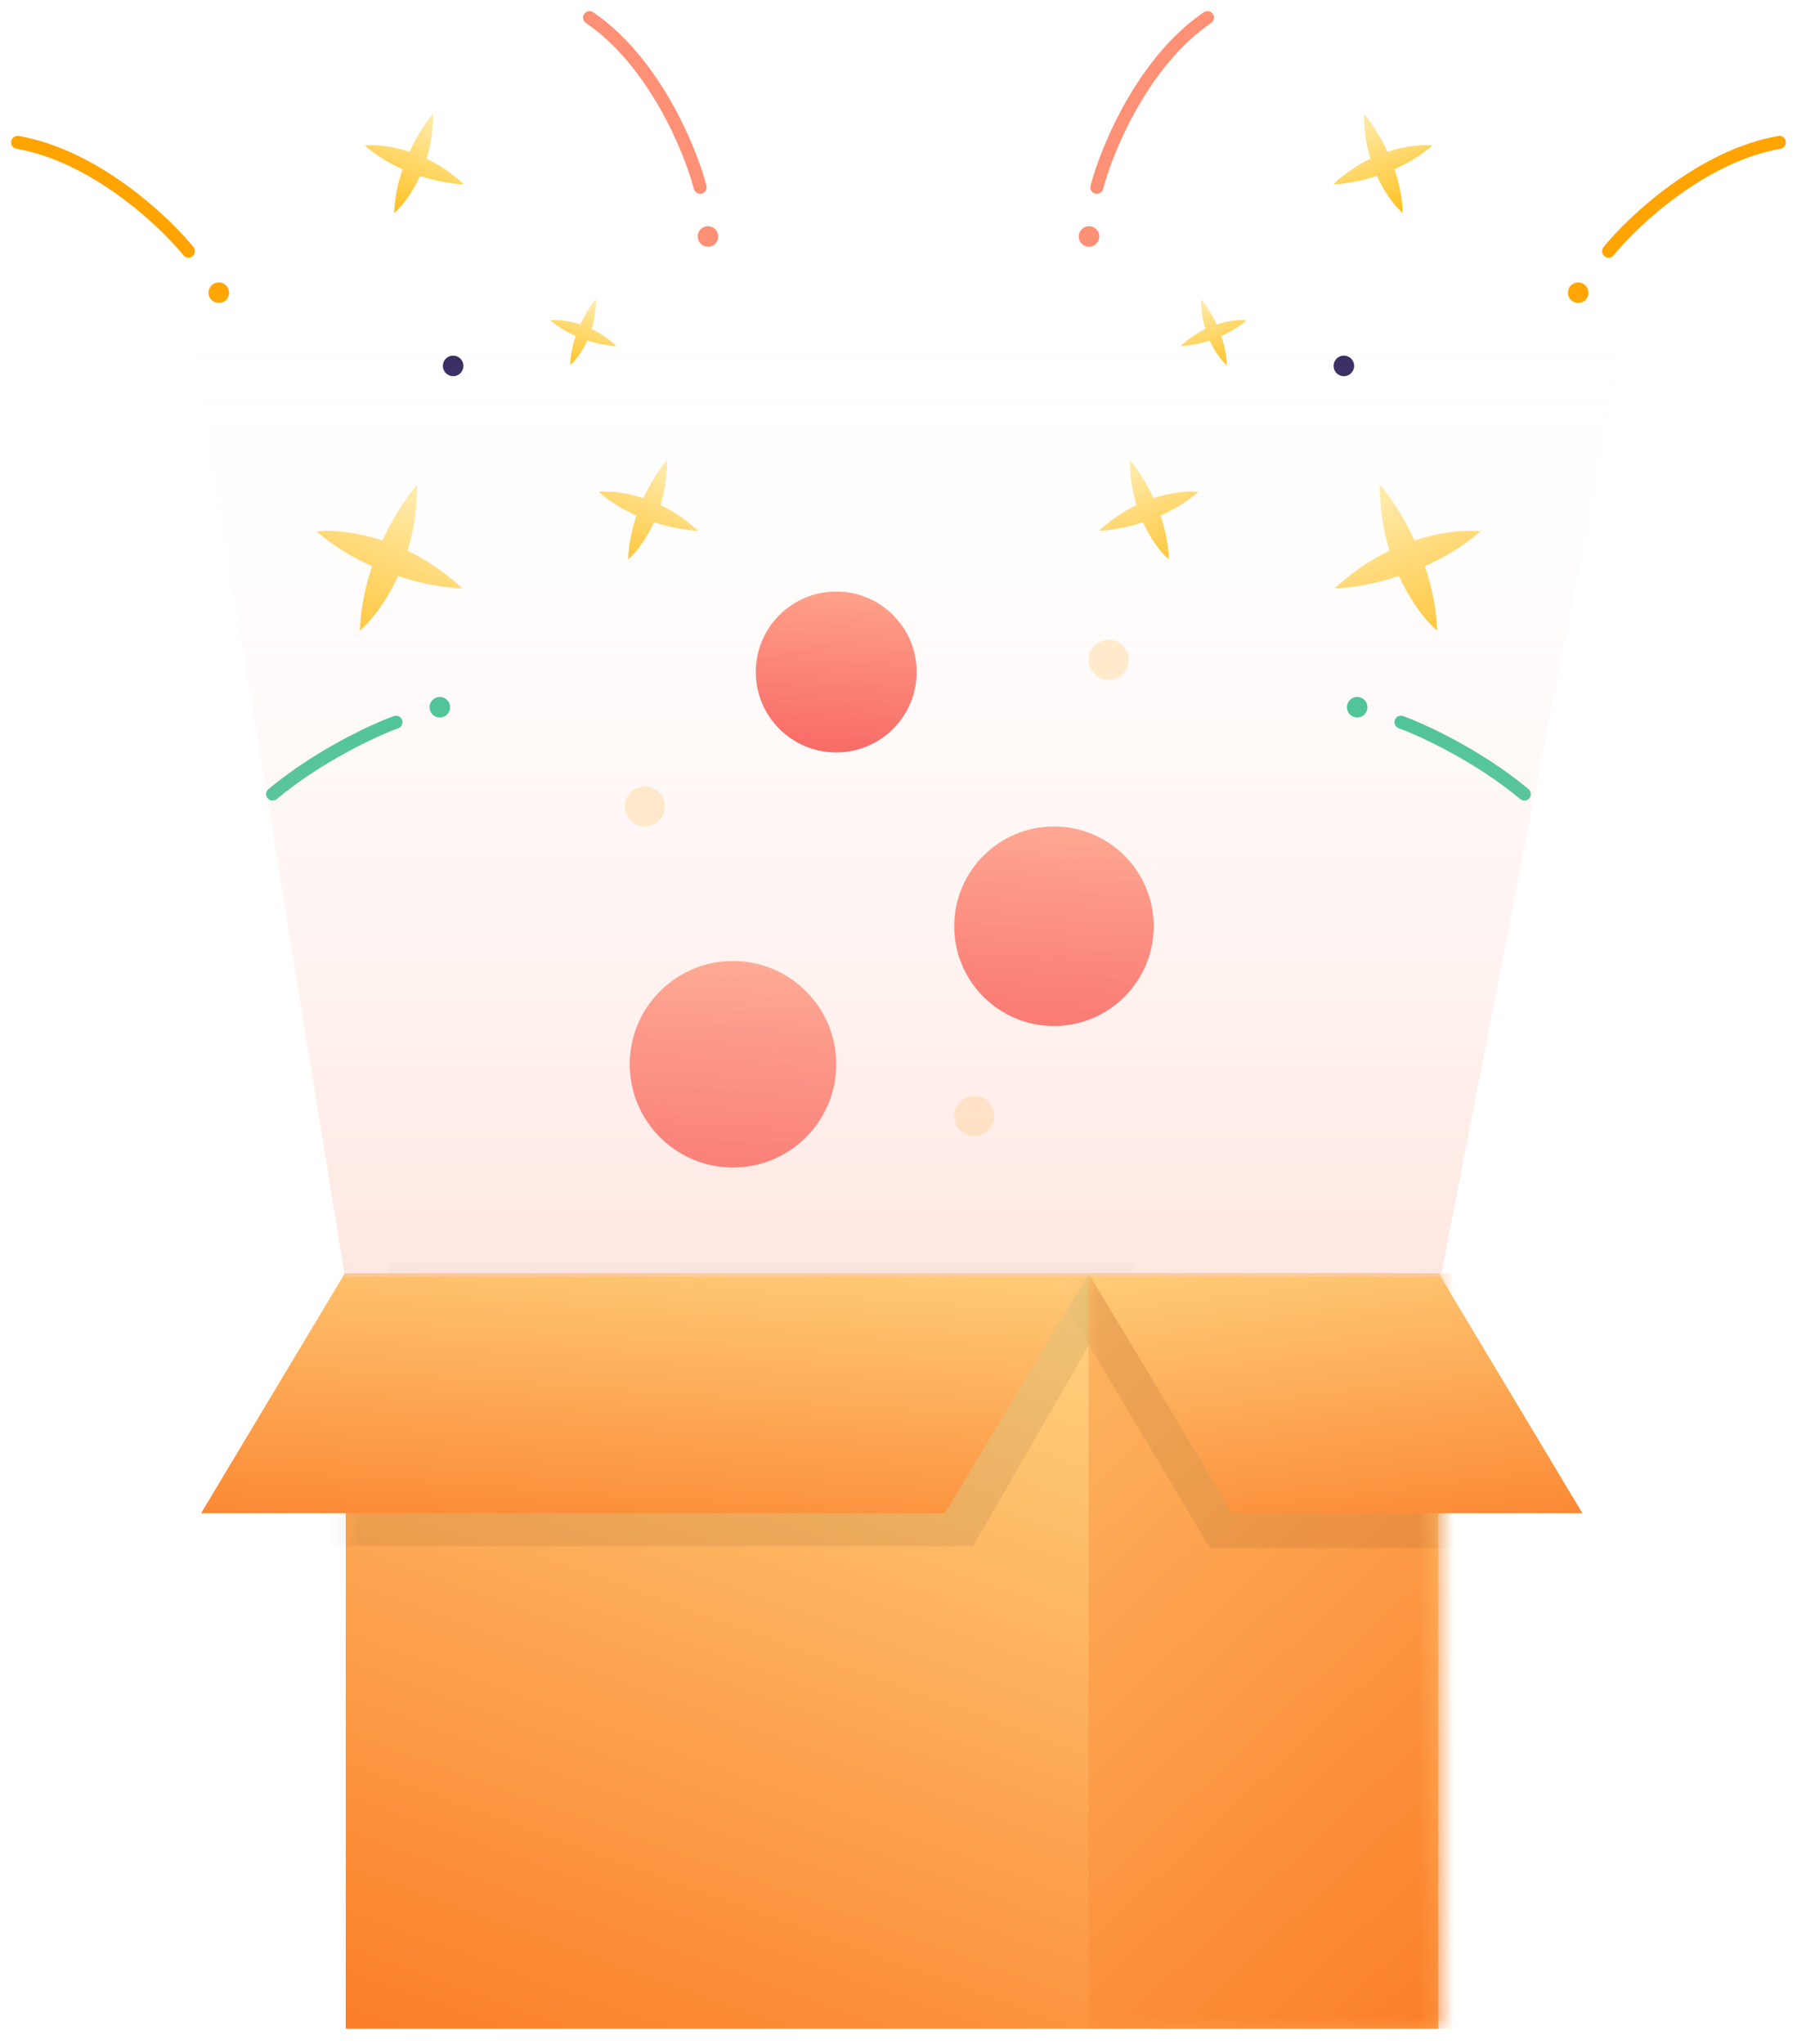 <svg width="102" height="116" viewBox="0 0 102 116" fill="none" xmlns="http://www.w3.org/2000/svg">
<path fill-rule="evenodd" clip-rule="evenodd" d="M36.525 28.267C36.978 27.283 37.509 26.519 37.86 26.116C37.867 27.067 37.72 27.919 37.493 28.66C38.191 28.997 38.917 29.468 39.61 30.119C39.076 30.103 38.154 29.974 37.124 29.638C36.649 30.685 36.049 31.408 35.655 31.745C35.682 30.863 35.867 30.019 36.128 29.257C35.392 28.931 34.646 28.494 33.981 27.915C34.496 27.855 35.434 27.905 36.525 28.267Z" fill="url(#paint0_linear)"/>
<path fill-rule="evenodd" clip-rule="evenodd" d="M32.942 18.411C33.243 17.756 33.597 17.247 33.83 16.979C33.835 17.612 33.737 18.179 33.587 18.673C34.051 18.897 34.534 19.211 34.995 19.644C34.64 19.633 34.026 19.547 33.341 19.323C33.025 20.02 32.625 20.502 32.363 20.726C32.381 20.139 32.504 19.577 32.678 19.07C32.188 18.853 31.691 18.562 31.249 18.177C31.591 18.136 32.216 18.17 32.942 18.411Z" fill="url(#paint1_linear)"/>
<path fill-rule="evenodd" clip-rule="evenodd" d="M23.246 8.613C23.699 7.63 24.23 6.865 24.581 6.462C24.587 7.413 24.441 8.265 24.214 9.006C24.912 9.343 25.638 9.814 26.331 10.465C25.797 10.449 24.875 10.319 23.845 9.984C23.37 11.031 22.77 11.754 22.376 12.091C22.403 11.21 22.588 10.365 22.849 9.603C22.113 9.277 21.367 8.839 20.702 8.261C21.216 8.2 22.155 8.251 23.246 8.613Z" fill="url(#paint2_linear)"/>
<path fill-rule="evenodd" clip-rule="evenodd" d="M21.709 30.673C22.376 29.225 23.157 28.101 23.673 27.508C23.683 28.906 23.468 30.16 23.134 31.251C24.161 31.746 25.228 32.44 26.248 33.397C25.462 33.373 24.106 33.183 22.59 32.689C21.892 34.23 21.009 35.293 20.43 35.788C20.469 34.492 20.742 33.25 21.125 32.129C20.042 31.649 18.945 31.006 17.967 30.154C18.724 30.065 20.104 30.14 21.709 30.673Z" fill="url(#paint3_linear)"/>
<circle cx="25.721" cy="20.765" r="0.584" transform="rotate(21.387 25.721 20.765)" fill="#2F235A"/>
<circle cx="40.185" cy="13.42" r="0.584" transform="rotate(21.387 40.185 13.42)" fill="#FE9076"/>
<circle cx="12.419" cy="16.611" r="0.584" transform="rotate(21.387 12.419 16.611)" fill="#FFA400"/>
<circle cx="24.964" cy="40.134" r="0.584" transform="rotate(21.387 24.964 40.134)" fill="#23BB86"/>
<path d="M39.742 10.628C39.174 8.457 37.122 3.492 33.463 1" stroke="#FE9076" stroke-width="0.737" stroke-linecap="round"/>
<path d="M10.695 14.254C9.281 12.512 5.362 8.838 1 8.08" stroke="#FFA400" stroke-width="0.737" stroke-linecap="round"/>
<path d="M22.478 40.982C21.225 41.44 18.07 42.896 15.476 45.065" stroke="#23BB86" stroke-width="0.737" stroke-linecap="round"/>
<path fill-rule="evenodd" clip-rule="evenodd" d="M65.475 28.267C65.022 27.284 64.491 26.519 64.14 26.116C64.133 27.067 64.28 27.919 64.507 28.66C63.809 28.997 63.083 29.469 62.39 30.119C62.924 30.103 63.846 29.974 64.876 29.638C65.351 30.685 65.951 31.408 66.345 31.744C66.318 30.863 66.133 30.019 65.872 29.257C66.608 28.931 67.354 28.494 68.019 27.915C67.504 27.855 66.566 27.905 65.475 28.267Z" fill="url(#paint4_linear)"/>
<path fill-rule="evenodd" clip-rule="evenodd" d="M69.058 18.411C68.756 17.756 68.403 17.247 68.169 16.979C68.165 17.612 68.262 18.179 68.413 18.673C67.948 18.897 67.466 19.211 67.004 19.644C67.36 19.633 67.973 19.547 68.659 19.323C68.975 20.02 69.374 20.502 69.636 20.726C69.618 20.139 69.495 19.577 69.322 19.07C69.812 18.853 70.308 18.562 70.751 18.177C70.408 18.136 69.784 18.17 69.058 18.411Z" fill="url(#paint5_linear)"/>
<path fill-rule="evenodd" clip-rule="evenodd" d="M78.755 8.613C78.302 7.63 77.771 6.865 77.42 6.462C77.413 7.413 77.56 8.265 77.786 9.006C77.088 9.343 76.363 9.814 75.67 10.465C76.204 10.449 77.126 10.319 78.156 9.984C78.63 11.031 79.231 11.754 79.624 12.091C79.598 11.21 79.412 10.365 79.152 9.603C79.888 9.277 80.633 8.839 81.298 8.261C80.784 8.2 79.846 8.251 78.755 8.613Z" fill="url(#paint6_linear)"/>
<path fill-rule="evenodd" clip-rule="evenodd" d="M80.291 30.673C79.624 29.225 78.843 28.101 78.327 27.508C78.317 28.906 78.532 30.16 78.866 31.251C77.839 31.746 76.772 32.44 75.752 33.397C76.538 33.373 77.894 33.183 79.409 32.689C80.108 34.23 80.991 35.293 81.57 35.788C81.531 34.492 81.258 33.25 80.875 32.129C81.958 31.649 83.055 31.006 84.033 30.154C83.276 30.065 81.896 30.14 80.291 30.673Z" fill="url(#paint7_linear)"/>
<circle r="0.584" transform="matrix(-0.931 0.365 0.365 0.931 76.279 20.765)" fill="#2F235A"/>
<circle r="0.584" transform="matrix(-0.931 0.365 0.365 0.931 61.815 13.42)" fill="#FE9076"/>
<circle r="0.584" transform="matrix(-0.931 0.365 0.365 0.931 89.581 16.611)" fill="#FFA400"/>
<circle r="0.584" transform="matrix(-0.931 0.365 0.365 0.931 77.036 40.134)" fill="#23BB86"/>
<path d="M62.258 10.628C62.826 8.457 64.878 3.492 68.537 1" stroke="#FE9076" stroke-width="0.737" stroke-linecap="round"/>
<path d="M91.305 14.254C92.719 12.512 96.638 8.838 101 8.08" stroke="#FFA400" stroke-width="0.737" stroke-linecap="round"/>
<path d="M79.522 40.982C80.775 41.44 83.93 42.896 86.524 45.065" stroke="#23BB86" stroke-width="0.737" stroke-linecap="round"/>
<rect x="19.625" y="72.264" width="62.007" height="42.863" fill="url(#paint8_linear)"/>
<mask id="mask0" mask-type="alpha" maskUnits="userSpaceOnUse" x="19" y="72" width="63" height="44">
<rect x="19.625" y="72.264" width="62.007" height="42.863" fill="#C4C4C4"/>
</mask>
<g mask="url(#mask0)">
<path d="M22.558 71.172L64.781 71.172L55.237 87.743L13.015 87.743L22.558 71.172Z" fill="black" fill-opacity="0.07"/>
<rect x="61.791" y="72.264" width="62.007" height="42.863" fill="url(#paint9_linear)"/>
</g>
<path d="M19.57 72.264L61.792 72.264L53.636 85.874L11.414 85.874L19.57 72.264Z" fill="url(#paint10_linear)"/>
<mask id="mask1" mask-type="alpha" maskUnits="userSpaceOnUse" x="61" y="72" width="21" height="44">
<rect x="61.792" y="72.264" width="19.839" height="42.863" fill="#C4C4C4"/>
</mask>
<g mask="url(#mask1)">
<path d="M79.216 72.192L59.346 72.192L68.683 87.862L88.553 87.862L79.216 72.192Z" fill="black" fill-opacity="0.07"/>
</g>
<path d="M81.663 72.264L61.792 72.264L69.949 85.874L89.819 85.874L81.663 72.264Z" fill="url(#paint11_linear)"/>
<circle cx="41.605" cy="60.395" r="5.86" fill="url(#paint12_linear)"/>
<circle cx="59.824" cy="52.563" r="5.662" fill="url(#paint13_linear)"/>
<circle cx="47.465" cy="38.135" r="4.566" fill="url(#paint14_linear)"/>
<circle cx="62.931" cy="37.446" r="1.139" fill="#FFA800" fill-opacity="0.23"/>
<circle cx="55.301" cy="63.328" r="1.139" fill="#FFA800" fill-opacity="0.23"/>
<circle cx="36.602" cy="45.761" r="1.139" fill="#FFA800" fill-opacity="0.23"/>
<path d="M81.778 72.466H19.576L10.023 13.567H93.249L81.778 72.466Z" fill="url(#paint15_linear)"/>
<defs>
<linearGradient id="paint0_linear" x1="37.688" y1="26.74" x2="35.618" y2="32.024" gradientUnits="userSpaceOnUse">
<stop stop-color="#FFE89E"/>
<stop offset="1" stop-color="#FFBF1A"/>
</linearGradient>
<linearGradient id="paint1_linear" x1="33.716" y1="17.394" x2="32.338" y2="20.912" gradientUnits="userSpaceOnUse">
<stop stop-color="#FFE89E"/>
<stop offset="1" stop-color="#FFBF1A"/>
</linearGradient>
<linearGradient id="paint2_linear" x1="24.408" y1="7.086" x2="22.338" y2="12.371" gradientUnits="userSpaceOnUse">
<stop stop-color="#FFE89E"/>
<stop offset="1" stop-color="#FFBF1A"/>
</linearGradient>
<linearGradient id="paint3_linear" x1="23.42" y1="28.425" x2="20.375" y2="36.2" gradientUnits="userSpaceOnUse">
<stop stop-color="#FFE89E"/>
<stop offset="1" stop-color="#FFBF1A"/>
</linearGradient>
<linearGradient id="paint4_linear" x1="64.312" y1="26.74" x2="66.382" y2="32.024" gradientUnits="userSpaceOnUse">
<stop stop-color="#FFE89E"/>
<stop offset="1" stop-color="#FFBF1A"/>
</linearGradient>
<linearGradient id="paint5_linear" x1="68.284" y1="17.394" x2="69.661" y2="20.912" gradientUnits="userSpaceOnUse">
<stop stop-color="#FFE89E"/>
<stop offset="1" stop-color="#FFBF1A"/>
</linearGradient>
<linearGradient id="paint6_linear" x1="77.592" y1="7.086" x2="79.662" y2="12.371" gradientUnits="userSpaceOnUse">
<stop stop-color="#FFE89E"/>
<stop offset="1" stop-color="#FFBF1A"/>
</linearGradient>
<linearGradient id="paint7_linear" x1="78.58" y1="28.425" x2="81.625" y2="36.2" gradientUnits="userSpaceOnUse">
<stop stop-color="#FFE89E"/>
<stop offset="1" stop-color="#FFBF1A"/>
</linearGradient>
<linearGradient id="paint8_linear" x1="40.338" y1="64.328" x2="15.625" y2="132.395" gradientUnits="userSpaceOnUse">
<stop stop-color="#FFD481"/>
<stop offset="1" stop-color="#FA620C"/>
</linearGradient>
<linearGradient id="paint9_linear" x1="30.203" y1="69.545" x2="105.204" y2="149.694" gradientUnits="userSpaceOnUse">
<stop stop-color="#FFD481"/>
<stop offset="0.833" stop-color="#FA620C"/>
</linearGradient>
<linearGradient id="paint10_linear" x1="20.439" y1="67.399" x2="18.432" y2="96.399" gradientUnits="userSpaceOnUse">
<stop stop-color="#FFD481"/>
<stop offset="1" stop-color="#FA620C"/>
</linearGradient>
<linearGradient id="paint11_linear" x1="84.798" y1="67.399" x2="88.367" y2="96.094" gradientUnits="userSpaceOnUse">
<stop stop-color="#FFD481"/>
<stop offset="1" stop-color="#FA620C"/>
</linearGradient>
<linearGradient id="paint12_linear" x1="42.049" y1="52.601" x2="40.934" y2="68.418" gradientUnits="userSpaceOnUse">
<stop stop-color="#FF9F81"/>
<stop offset="1" stop-color="#F53838"/>
</linearGradient>
<linearGradient id="paint13_linear" x1="60.253" y1="45.032" x2="59.176" y2="60.315" gradientUnits="userSpaceOnUse">
<stop stop-color="#FF9F81"/>
<stop offset="1" stop-color="#F53838"/>
</linearGradient>
<linearGradient id="paint14_linear" x1="47.811" y1="32.062" x2="46.942" y2="44.387" gradientUnits="userSpaceOnUse">
<stop stop-color="#FF9F81"/>
<stop offset="1" stop-color="#F53838"/>
</linearGradient>
<linearGradient id="paint15_linear" x1="50.952" y1="13.567" x2="50.952" y2="138.7" gradientUnits="userSpaceOnUse">
<stop stop-color="white" stop-opacity="0"/>
<stop offset="1" stop-color="#FE9277"/>
</linearGradient>
</defs>
</svg>
